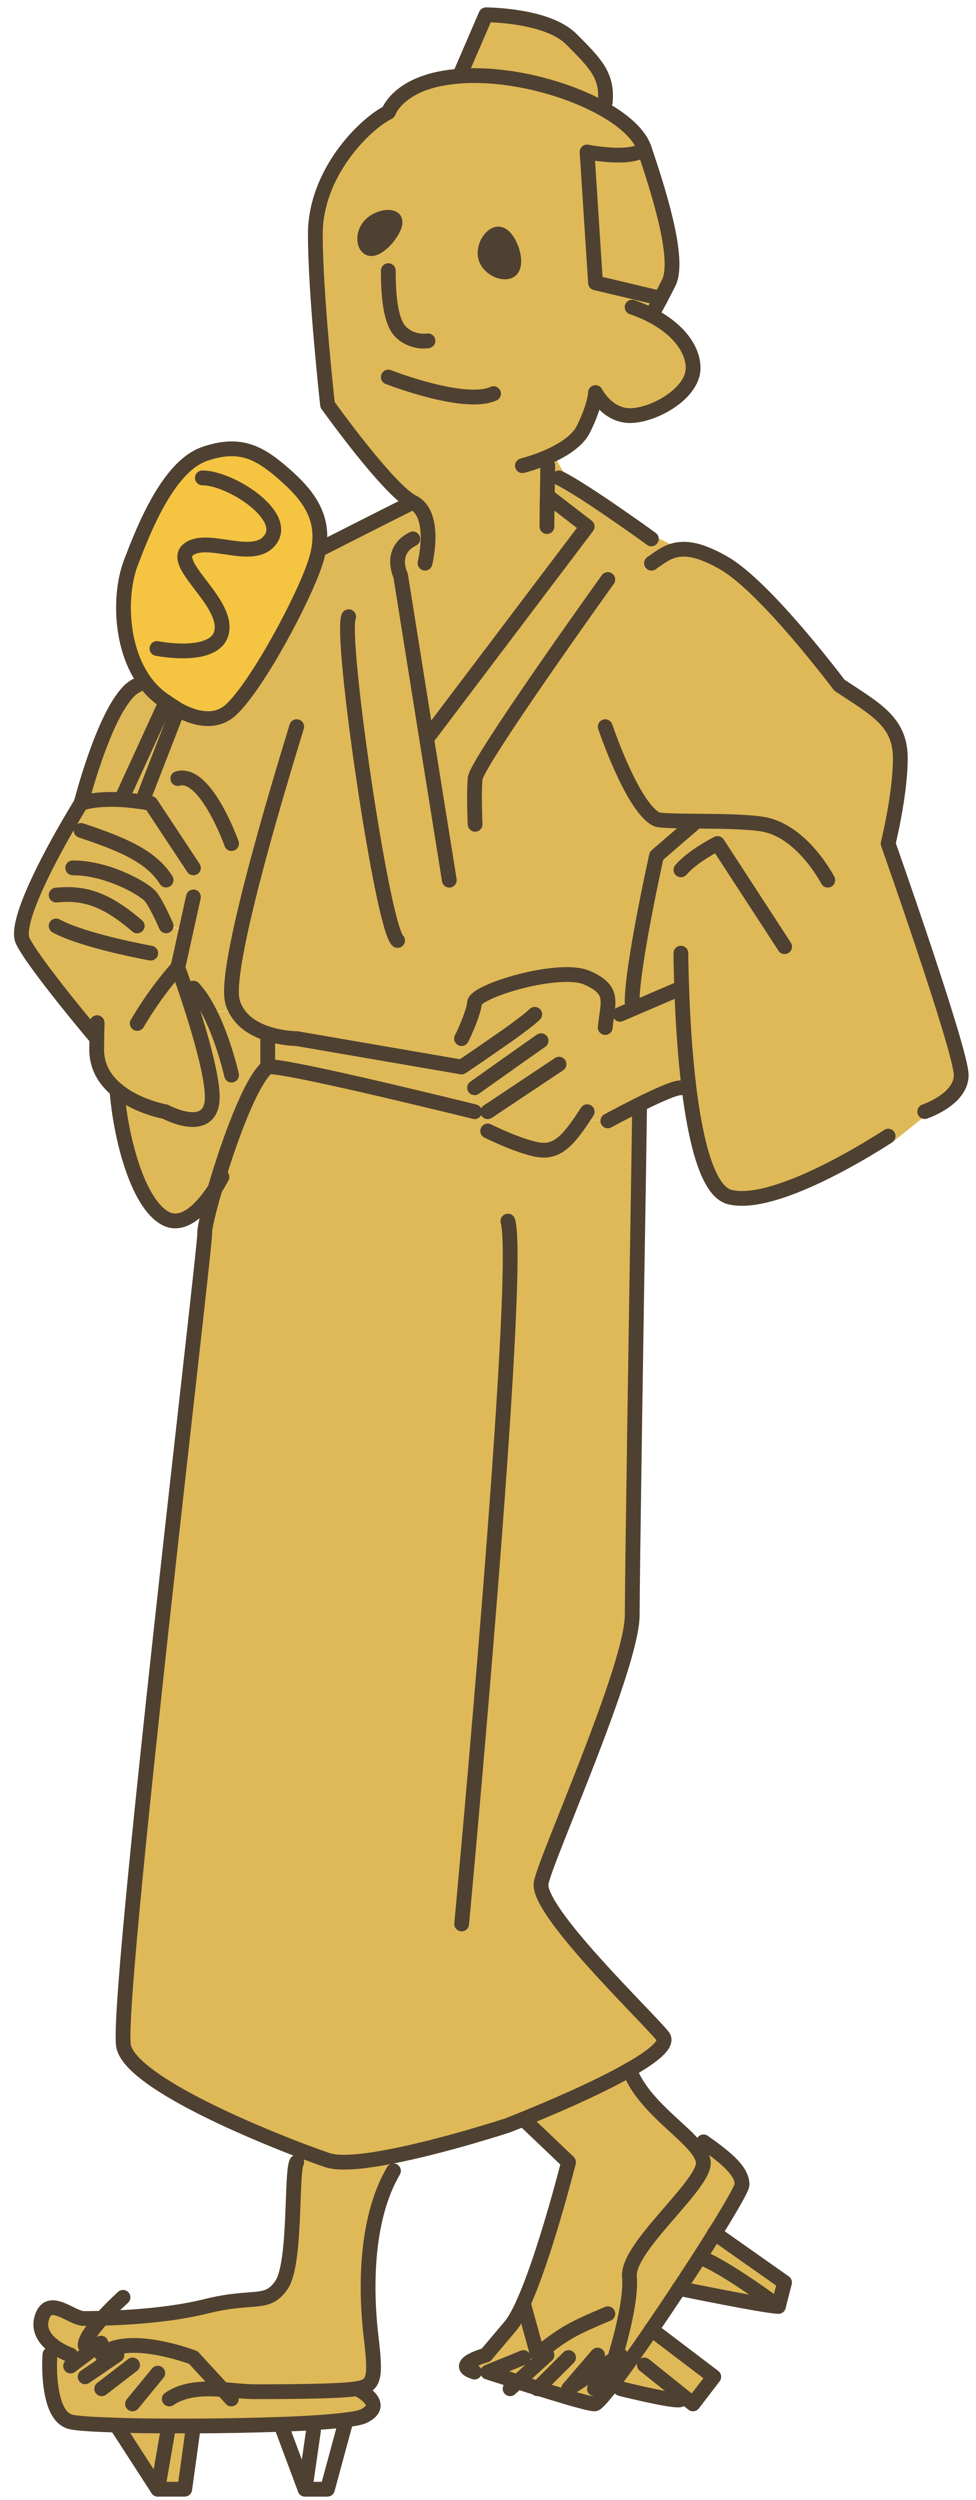 <svg width="66" height="169" viewBox="0 0 66 169" fill="none" xmlns="http://www.w3.org/2000/svg">
<path d="M6.559 69.158C6.559 69.261 6.559 69.722 6.536 70.872C6.512 72.125 7.115 73.03 7.9 73.68C9.265 74.823 11.177 75.156 11.177 75.156C11.177 75.156 13.898 76.632 14.311 74.664C14.604 73.26 13.319 69.19 12.565 66.937C12.248 66.016 12.018 65.406 12.018 65.406L12.573 62.898L11.232 62.605C11.232 62.605 10.606 61.161 10.193 60.637C10.161 60.605 10.137 60.574 10.09 60.526L11.232 59.511C10.209 57.868 8.13 57.035 5.48 56.155L4.703 55.623C3.386 57.884 0.934 62.414 1.545 63.636C2.362 65.278 6.543 70.221 6.543 70.221C6.543 70.221 6.559 69.301 6.567 69.166L6.559 69.158Z" fill="#DFB957"/>
<path d="M3.584 158.574L3.361 160.352C3.409 161.597 3.663 163.454 4.782 163.731C5.17 163.834 6.329 163.906 7.908 163.953C8.931 163.993 10.129 164.009 11.414 164.009C11.962 164.009 12.517 164.009 13.08 164.009C15.088 164.009 17.182 163.961 19.031 163.898C20.816 163.834 22.371 163.731 23.41 163.596C23.989 163.525 24.41 163.438 24.616 163.335C26.258 162.51 24.14 161.486 24.14 161.486C22.974 161.692 18.848 161.692 17.206 161.692C16.579 161.692 15.833 161.597 15.064 161.542L13.08 159.384C13.08 159.384 8.661 157.686 6.884 159.177L6.495 158.662L6.075 158.979L5.765 158.566C5.742 158.154 6.313 157.408 6.916 156.726C6.329 156.742 5.884 156.742 5.67 156.742C4.845 156.742 3.266 155.099 2.822 156.742C2.6 157.543 3.068 158.162 3.592 158.566L3.584 158.574Z" fill="#DFB957"/>
<path d="M46.046 37.139L42.801 35.536C41.532 34.639 39.794 33.441 38.525 32.696C38.525 32.696 38.12 31.974 37.811 31.395L37.049 31.474L37.017 33.537H37.049L39.715 35.592L28.957 49.817L28.846 49.833L27.1 38.892C27.1 38.892 26.275 37.242 27.925 36.417L28.957 36.441C28.973 35.488 28.79 34.378 27.925 33.949C26.275 34.766 21.657 37.115 21.657 37.115H21.578C21.531 37.416 21.443 37.734 21.332 38.067C20.515 40.542 17.421 46.31 15.668 47.952C14.517 49.047 12.962 48.468 12.034 47.952C11.669 47.746 11.407 47.556 11.304 47.476L11.248 47.429L8.368 53.712L8.345 54.062C7.432 54.006 6.345 54.022 5.488 54.3C5.488 54.3 5.171 54.815 4.711 55.601L5.488 56.132C8.146 57.021 10.217 57.846 11.24 59.488L10.098 60.504C10.146 60.551 10.169 60.583 10.201 60.615C10.614 61.139 11.24 62.582 11.24 62.582L12.581 62.876L12.026 65.383C12.026 65.383 12.256 65.994 12.573 66.914L13.081 66.779C13.494 67.224 13.867 67.811 14.184 68.445L15.985 68.295C17.04 70.183 20.071 70.183 20.071 70.183L31.218 72.103C31.218 72.103 32.241 71.421 33.376 70.627L31.345 69.913C31.575 69.421 32.043 68.342 32.09 67.755C32.146 66.97 37.803 65.24 39.707 66.073C41.23 66.74 41.214 67.39 41.048 68.501L41.928 68.541L46.046 66.779H46.102C46.157 68.541 46.292 71.056 46.586 73.476C47.038 77.109 47.847 80.521 49.347 80.902C52.552 81.703 59.629 77.062 60.041 76.8L60.367 77.204L63.58 74.634C64.262 74.221 65 73.563 65 72.658C65 71.016 60.057 57.005 60.057 57.005C60.057 57.005 60.882 53.705 60.882 51.237C60.882 48.77 59.232 47.937 56.757 46.294C56.757 46.294 51.814 39.701 48.966 38.051C47.649 37.289 46.744 37.051 46.046 37.115V37.139Z" fill="#DFB957"/>
<path d="M6.488 158.66L6.877 159.176C8.654 157.684 13.073 159.382 13.073 159.382L15.057 161.54C15.826 161.596 16.572 161.691 17.199 161.691C18.841 161.691 22.967 161.691 24.133 161.484C25.299 161.286 25.442 160.866 25.093 157.978C24.744 155.09 24.617 150.147 26.608 146.759L26.45 145.775C24.617 146.132 22.975 146.307 22.142 146.029C21.737 145.894 21.126 145.672 20.364 145.387L20.063 146.172C19.674 146.854 20.031 153.035 19.032 154.479C18.032 155.923 17.199 155.098 13.906 155.923C11.463 156.526 8.583 156.684 6.909 156.724C6.306 157.406 5.734 158.144 5.758 158.565L6.068 158.977L6.488 158.66Z" fill="#DFB957"/>
<path d="M8.725 46.716L8.693 46.755C6.956 48.517 5.48 54.316 5.48 54.316C6.337 54.046 7.424 54.031 8.336 54.078L8.36 53.729L11.24 47.446C10.51 46.985 9.939 46.359 9.511 45.645L8.725 46.716Z" fill="#DFB957"/>
<path d="M7.908 163.953V164.017L10.677 168.285L11.415 164.017C10.13 164.017 8.94 163.985 7.908 163.953Z" fill="#DFB957"/>
<path d="M43.182 78.989C43.222 76.355 43.246 74.665 43.246 74.665C42.333 75.126 41.484 75.57 41.199 75.728H39.326C38.43 77.046 37.708 77.847 36.589 77.752C35.328 77.633 32.971 76.458 32.971 76.458V75.157H32.083C32.083 75.157 31.932 75.118 31.678 75.054C29.433 74.507 18.762 71.896 18.095 72.134C16.945 73.055 15.406 77.347 14.533 80.37C14.081 81.885 13.811 83.067 13.835 83.361C13.898 84.234 7.758 135.605 8.353 138.35C8.86 140.651 16.461 143.912 20.364 145.395C21.126 145.681 21.737 145.903 22.142 146.038C22.975 146.316 24.617 146.141 26.45 145.784C30.052 145.086 34.336 143.682 34.336 143.682C34.336 143.682 34.733 143.523 35.383 143.261C37.041 142.587 40.318 141.206 42.563 139.921C44.158 139.017 45.229 138.16 44.809 137.652C43.571 136.152 36.208 129.107 36.589 127.275C36.978 125.442 42.746 112.668 42.746 109.17C42.746 106.48 43.039 87.645 43.182 78.997V78.989Z" fill="#DFB957"/>
<path d="M8.844 38.075C8.305 39.503 8.154 41.756 8.717 43.779L10.606 43.843C10.606 43.843 14.731 44.668 15.001 42.605C15.263 40.55 11.431 38.075 12.772 37.123C14.112 36.171 17.199 38.075 18.309 36.432C19.42 34.782 15.54 32.307 13.676 32.307L12.795 31.268C10.931 32.727 9.63 35.988 8.836 38.075H8.844Z" fill="#F5C441"/>
<path d="M14.175 68.469C13.858 67.834 13.493 67.247 13.072 66.803L12.565 66.938C13.326 69.191 14.611 73.261 14.31 74.665C13.897 76.633 11.176 75.157 11.176 75.157C11.176 75.157 9.264 74.824 7.899 73.681C8.13 76.807 9.272 81.345 11.176 82.369C12.501 83.083 13.85 81.425 14.532 80.362C15.405 77.347 16.944 73.047 18.094 72.126C18.761 71.888 29.432 74.499 31.677 75.046L32.082 73.531L35.358 71.206L34.438 69.897C34.089 70.143 33.724 70.397 33.367 70.643C32.233 71.436 31.209 72.118 31.209 72.118L20.062 70.198C20.062 70.198 17.031 70.198 15.976 68.31L14.175 68.461V68.469Z" fill="#DFB957"/>
<path d="M9.503 45.644C9.931 46.358 10.503 46.985 11.233 47.445L11.288 47.493L12.018 47.969C12.938 48.477 14.493 49.056 15.652 47.969C17.405 46.326 20.499 40.551 21.317 38.083C21.428 37.75 21.515 37.433 21.562 37.123C21.904 35.171 21.078 33.743 19.508 32.315C17.691 30.673 16.382 29.84 13.906 30.673C13.525 30.8 13.153 31.006 12.803 31.276L13.684 32.315C15.549 32.315 19.428 34.791 18.317 36.441C17.207 38.083 14.12 36.179 12.78 37.131C11.439 38.083 15.271 40.559 15.009 42.613C14.739 44.676 10.614 43.851 10.614 43.851L8.726 43.788C8.9 44.454 9.17 45.081 9.519 45.652L9.503 45.644Z" fill="#F5C441"/>
<path d="M11.407 164.016L10.669 168.284H12.494L13.073 164.016C12.51 164.016 11.955 164.016 11.407 164.016Z" fill="#DFB957"/>
<path d="M37.468 30.68C38.278 30.276 39.103 29.72 39.452 29.006C40.269 27.364 40.269 26.531 40.269 26.531C40.269 26.531 41.094 28.181 42.745 28.086C44.395 27.991 46.87 26.531 46.87 24.881C46.87 23.54 45.783 22.199 44.054 21.31C44.054 21.31 44.244 21.001 44.688 20.16L40.277 19.113L39.706 10.267C39.706 10.267 42.745 10.869 43.57 10.044C43.26 9.116 42.253 8.196 40.864 7.394C38.54 6.069 35.12 5.102 32.034 5.102C31.693 5.102 31.375 5.117 31.082 5.141C26.98 5.427 26.266 7.577 26.266 7.577C24.624 8.402 21.323 11.703 21.323 15.82C21.323 19.938 22.148 27.356 22.148 27.356C22.148 27.356 26.266 33.124 27.916 33.949C28.781 34.377 28.963 35.488 28.948 36.44L27.916 36.416C26.266 37.234 27.091 38.892 27.091 38.892L28.837 49.833L28.948 49.817L39.706 35.591L37.04 33.536H37.008L37.04 31.474L37.802 31.394C37.611 31.029 37.453 30.712 37.468 30.68ZM25.036 16.796C24.624 16.717 24.481 15.884 24.965 15.296C25.441 14.709 26.433 14.527 26.663 14.828C26.869 15.09 26.464 15.685 26.377 15.82C26.084 16.264 25.449 16.875 25.044 16.796H25.036ZM32.859 17.478C32.613 16.741 33.192 15.844 33.684 15.828C34.112 15.828 34.438 16.503 34.501 16.653C34.739 17.145 34.898 18.026 34.501 18.296C34.089 18.581 33.097 18.208 32.859 17.478Z" fill="#DFB957"/>
<path d="M24.965 15.297C24.489 15.876 24.624 16.717 25.037 16.796C25.441 16.875 26.076 16.265 26.369 15.82C26.457 15.685 26.861 15.09 26.655 14.829C26.425 14.527 25.441 14.702 24.957 15.297H24.965Z" fill="#4F4131"/>
<path d="M31.083 5.11V5.149C31.377 5.126 31.694 5.11 32.035 5.11C35.13 5.11 38.541 6.078 40.866 7.403L40.929 6.911C41.096 5.11 40.271 4.285 38.628 2.642C36.986 1 32.86 1 32.86 1L31.083 5.118V5.11Z" fill="#DFB957"/>
<path d="M39.326 75.72H41.198C41.476 75.569 42.325 75.125 43.245 74.665C44.38 74.094 45.625 73.53 46.038 73.546L46.577 73.507C46.284 71.087 46.149 68.572 46.093 66.81H46.038L41.92 68.572L41.039 68.532C41.198 67.421 41.214 66.771 39.699 66.104C37.794 65.271 32.138 67.001 32.082 67.786C32.034 68.365 31.566 69.444 31.336 69.944L33.367 70.658C33.724 70.412 34.089 70.158 34.438 69.912L35.359 71.222L32.082 73.546L31.677 75.061C31.939 75.125 32.082 75.165 32.082 75.165H32.971V76.466C32.971 76.466 35.327 77.64 36.589 77.759C37.707 77.854 38.429 77.061 39.326 75.728V75.72Z" fill="#DFB957"/>
<path d="M38.446 161.494L41.572 159.463C41.897 158.4 42.707 155.528 42.572 153.925C42.389 151.91 47.697 147.689 47.57 146.182C47.522 145.69 47.094 145.158 46.491 144.555C45.237 143.325 43.262 141.826 42.58 139.922C40.334 141.207 37.058 142.596 35.4 143.262L38.454 146.174C38.454 146.174 36.875 152.441 35.4 155.71C35.09 156.392 34.789 156.948 34.503 157.281L32.869 159.217C32.869 159.217 30.496 159.868 32.099 160.367L33.94 160.685C34.241 160.78 34.614 160.899 35.011 161.026C35.431 161.169 35.907 161.311 36.375 161.462C37.026 161.661 37.692 161.867 38.279 162.041L38.446 161.494Z" fill="#DFB957"/>
<path d="M33.685 15.82C33.193 15.836 32.614 16.733 32.86 17.471C33.106 18.201 34.09 18.573 34.502 18.288C34.899 18.018 34.74 17.137 34.502 16.645C34.439 16.487 34.114 15.812 33.685 15.82Z" fill="#4F4131"/>
<path d="M41.444 159.867C41.46 159.819 41.5 159.677 41.572 159.462L38.446 161.493L38.279 162.041C39.223 162.319 39.977 162.517 40.207 162.517C40.342 162.517 40.73 162.081 41.294 161.359C42.008 160.438 43 159.05 44.063 157.495C44.674 156.598 45.308 155.654 45.927 154.718C46.8 153.401 47.641 152.1 48.331 150.981C48.577 150.6 48.799 150.235 48.998 149.902C49.719 148.704 50.18 147.871 50.18 147.689C50.18 146.919 49.466 146.157 47.942 145.062L46.498 144.555C47.093 145.15 47.53 145.681 47.577 146.181C47.712 147.696 42.397 151.917 42.579 153.925C42.722 155.535 41.905 158.399 41.579 159.462L41.952 159.216L41.453 159.867H41.444Z" fill="#DFB957"/>
<path d="M39.707 10.275L40.279 19.121L44.69 20.168C44.84 19.891 45.015 19.542 45.229 19.121C46.046 17.479 44.404 12.528 43.579 10.053C42.754 10.878 39.715 10.275 39.715 10.275H39.707Z" fill="#DFB957"/>
<path d="M42.444 161.598C43.531 161.86 46.046 162.439 46.046 162.185L46.205 161.987L46.863 162.511L48.268 160.678L44.055 157.48C42.992 159.035 42 160.424 41.286 161.344L41.444 161.463L42.444 161.59V161.598Z" fill="#DFB957"/>
<path d="M52.64 155.923L53.053 154.305L48.324 150.973C47.634 152.091 46.793 153.392 45.92 154.71C45.92 154.71 51.815 155.923 52.64 155.923Z" fill="#DFB957"/>
<path d="M28.742 38.074C28.742 38.074 28.924 37.329 28.948 36.448C28.964 35.496 28.782 34.385 27.917 33.957C26.267 33.132 22.149 27.364 22.149 27.364C22.149 27.364 21.324 19.946 21.324 15.828C21.324 11.71 24.624 8.41 26.267 7.585C26.267 7.585 26.981 5.435 31.082 5.149C31.376 5.125 31.693 5.109 32.034 5.109C35.129 5.109 38.54 6.077 40.865 7.402C42.261 8.196 43.261 9.124 43.57 10.052C44.395 12.527 46.046 17.478 45.22 19.12C45.006 19.541 44.832 19.89 44.681 20.168C44.237 21.009 44.046 21.318 44.046 21.318" stroke="#4F4131" stroke-linecap="round" stroke-linejoin="round"/>
<path d="M42.745 20.764C43.213 20.922 43.649 21.105 44.054 21.319C45.791 22.216 46.87 23.549 46.87 24.889C46.87 26.532 44.395 27.999 42.745 28.095C41.102 28.19 40.269 26.54 40.269 26.54C40.269 26.54 40.269 27.365 39.452 29.015C39.095 29.729 38.278 30.284 37.468 30.689C36.398 31.221 35.326 31.482 35.326 31.482" stroke="#4F4131" stroke-linecap="round" stroke-linejoin="round"/>
<path d="M37.041 31.482L37.009 33.545L36.993 34.259L36.986 35.6" stroke="#4F4131" stroke-linecap="round" stroke-linejoin="round"/>
<path d="M37.041 33.543L39.707 35.598L28.949 49.823" stroke="#4F4131" stroke-linecap="round" stroke-linejoin="round"/>
<path d="M27.916 36.434C26.266 37.251 27.091 38.909 27.091 38.909L28.837 49.85L30.384 59.505" stroke="#4F4131" stroke-linecap="round" stroke-linejoin="round"/>
<path d="M23.578 41.693C22.975 43.018 25.855 62.71 26.887 63.583" stroke="#4F4131" stroke-linecap="round" stroke-linejoin="round"/>
<path d="M41.102 39.178C41.102 39.178 32.233 51.539 32.129 52.633C32.034 53.736 32.129 55.728 32.129 55.728" stroke="#4F4131" stroke-linecap="round" stroke-linejoin="round"/>
<path d="M37.803 32.307C38.017 32.41 38.263 32.545 38.517 32.695C39.786 33.441 41.524 34.647 42.793 35.536C43.317 35.901 43.753 36.218 44.047 36.432" stroke="#4F4131" stroke-linecap="round" stroke-linejoin="round"/>
<path d="M44.055 38.075C44.689 37.631 45.237 37.186 46.046 37.139C46.744 37.083 47.649 37.313 48.966 38.075C51.814 39.717 56.757 46.318 56.757 46.318C59.232 47.961 60.882 48.794 60.882 51.261C60.882 53.728 60.057 57.029 60.057 57.029C60.057 57.029 65 71.04 65 72.682C65 73.587 64.254 74.245 63.58 74.65C63.032 74.983 62.533 75.15 62.533 75.15" stroke="#4F4131" stroke-linecap="round" stroke-linejoin="round"/>
<path d="M60.057 76.808L60.041 76.824C59.628 77.086 52.543 81.727 49.346 80.926C47.846 80.553 47.037 77.134 46.585 73.5C46.291 71.08 46.157 68.565 46.101 66.804C46.045 65.384 46.045 64.439 46.045 64.439" stroke="#4F4131" stroke-linecap="round" stroke-linejoin="round"/>
<path d="M46.047 58.804C46.872 57.852 48.522 57.027 48.522 57.027L53.06 64.001" stroke="#4F4131" stroke-linecap="round" stroke-linejoin="round"/>
<path d="M40.928 49.127C40.928 49.127 42.745 54.554 44.395 55.387C44.863 55.617 49.719 55.387 51.623 55.728C54.281 56.204 55.978 59.504 55.978 59.504" stroke="#4F4131" stroke-linecap="round" stroke-linejoin="round"/>
<path d="M42.745 67.74C42.745 65.265 44.395 57.855 44.395 57.855L46.87 55.721" stroke="#4F4131" stroke-linecap="round" stroke-linejoin="round"/>
<path d="M46.046 66.803L41.928 68.572" stroke="#4F4131" stroke-linecap="round" stroke-linejoin="round"/>
<path d="M46.046 73.539C45.633 73.523 44.388 74.095 43.253 74.658C42.341 75.118 41.492 75.562 41.206 75.721C41.143 75.761 41.103 75.777 41.103 75.777" stroke="#4F4131" stroke-linecap="round" stroke-linejoin="round"/>
<path d="M40.928 69.468C40.959 69.119 41.007 68.81 41.047 68.532C41.205 67.421 41.221 66.771 39.706 66.104C37.802 65.271 32.145 67.001 32.089 67.786C32.042 68.365 31.574 69.444 31.344 69.944C31.264 70.111 31.209 70.214 31.209 70.214" stroke="#4F4131" stroke-linecap="round" stroke-linejoin="round"/>
<path d="M36.59 70.357L35.368 71.214L32.091 73.539" stroke="#4F4131" stroke-linecap="round" stroke-linejoin="round"/>
<path d="M37.802 71.945L32.978 75.159" stroke="#4F4131" stroke-linecap="round" stroke-linejoin="round"/>
<path d="M39.707 75.158C39.58 75.356 39.453 75.539 39.334 75.722C38.438 77.046 37.716 77.848 36.597 77.753C35.336 77.634 32.979 76.459 32.979 76.459" stroke="#4F4131" stroke-linecap="round" stroke-linejoin="round"/>
<path d="M20.063 49.127C19.675 50.436 15.057 65.161 15.716 67.684C15.771 67.922 15.866 68.136 15.977 68.327C17.033 70.215 20.063 70.215 20.063 70.215L31.21 72.135C31.21 72.135 32.234 71.453 33.368 70.659C33.725 70.413 34.09 70.159 34.44 69.914C35.201 69.366 35.876 68.858 36.161 68.573" stroke="#4F4131" stroke-linecap="round" stroke-linejoin="round"/>
<path d="M18.104 70.215V72.135C18.77 71.897 29.441 74.507 31.686 75.055C31.948 75.118 32.091 75.158 32.091 75.158" stroke="#4F4131" stroke-linecap="round" stroke-linejoin="round"/>
<path d="M11.233 47.446C10.503 46.986 9.932 46.359 9.503 45.645C9.154 45.066 8.892 44.439 8.71 43.78C8.139 41.757 8.297 39.512 8.837 38.076C9.63 35.989 10.931 32.728 12.796 31.269C13.145 30.999 13.51 30.793 13.899 30.666C16.374 29.84 17.683 30.666 19.5 32.308C21.071 33.736 21.896 35.164 21.555 37.116C21.507 37.425 21.42 37.743 21.309 38.076C20.491 40.551 17.397 46.319 15.644 47.961C14.493 49.056 12.938 48.477 12.01 47.961C11.645 47.755 11.383 47.565 11.28 47.485" stroke="#4F4131" stroke-linecap="round" stroke-linejoin="round"/>
<path d="M9.789 53.729L12.026 47.969L11.289 47.493L11.233 47.445L8.353 53.729" stroke="#4F4131" stroke-linecap="round" stroke-linejoin="round"/>
<path d="M6.559 69.159C6.559 69.262 6.559 69.722 6.536 70.873C6.512 72.126 7.115 73.031 7.9 73.681C9.265 74.824 11.177 75.157 11.177 75.157C11.177 75.157 13.898 76.633 14.311 74.665C14.604 73.261 13.319 69.191 12.565 66.938C12.248 66.017 12.018 65.406 12.018 65.406" stroke="#4F4131" stroke-linecap="round" stroke-linejoin="round"/>
<path d="M13.08 58.672L10.192 54.309C10.192 54.309 9.375 54.15 8.336 54.071C7.423 54.015 6.336 54.031 5.479 54.309C5.479 54.309 5.162 54.824 4.702 55.61C3.385 57.871 0.933 62.401 1.544 63.623C2.361 65.265 6.543 70.208 6.543 70.208C6.543 70.208 6.558 69.288 6.566 69.153V69.137" stroke="#4F4131" stroke-linecap="round" stroke-linejoin="round"/>
<path d="M5.481 56.141C8.139 57.029 10.21 57.854 11.233 59.497" stroke="#4F4131" stroke-linecap="round" stroke-linejoin="round"/>
<path d="M4.918 58.672C7.163 58.672 9.464 59.933 10.091 60.513C10.139 60.56 10.162 60.592 10.194 60.624C10.607 61.147 11.233 62.591 11.233 62.591" stroke="#4F4131" stroke-linecap="round" stroke-linejoin="round"/>
<path d="M3.797 60.512C5.661 60.329 7.129 60.75 9.279 62.598" stroke="#4F4131" stroke-linecap="round" stroke-linejoin="round"/>
<path d="M3.798 62.598C5.662 63.621 10.192 64.438 10.192 64.438" stroke="#4F4131" stroke-linecap="round" stroke-linejoin="round"/>
<path d="M9.28 69.191C10.605 66.922 12.025 65.407 12.025 65.407L12.58 62.9L13.08 60.639" stroke="#4F4131" stroke-linecap="round" stroke-linejoin="round"/>
<path d="M12.024 52.634C13.905 52.087 15.658 57.029 15.658 57.029" stroke="#4F4131" stroke-linecap="round" stroke-linejoin="round"/>
<path d="M27.918 33.957C26.268 34.774 21.65 37.123 21.65 37.123" stroke="#4F4131" stroke-linecap="round" stroke-linejoin="round"/>
<path d="M8.693 46.756C6.956 48.517 5.48 54.317 5.48 54.317" stroke="#4F4131" stroke-linecap="round" stroke-linejoin="round"/>
<path d="M9.279 46.326C9.097 46.398 8.915 46.54 8.724 46.715" stroke="#4F4131" stroke-linecap="round" stroke-linejoin="round"/>
<path d="M13.08 66.803C13.492 67.247 13.865 67.834 14.182 68.469C15.143 70.365 15.658 72.682 15.658 72.682" stroke="#4F4131" stroke-linecap="round" stroke-linejoin="round"/>
<path d="M7.908 73.682C8.138 76.808 9.281 81.346 11.185 82.369C12.51 83.083 13.858 81.425 14.541 80.362C14.834 79.91 15.009 79.569 15.009 79.569" stroke="#4F4131" stroke-linecap="round" stroke-linejoin="round"/>
<path d="M18.103 72.135C16.953 73.055 15.414 77.347 14.541 80.37C14.089 81.885 13.819 83.068 13.843 83.361C13.906 84.234 7.765 135.605 8.36 138.35C8.868 140.651 16.469 143.912 20.372 145.396C21.134 145.681 21.745 145.903 22.149 146.038C22.983 146.316 24.625 146.142 26.457 145.784C30.059 145.086 34.344 143.682 34.344 143.682C34.344 143.682 34.74 143.523 35.391 143.262C37.049 142.587 40.326 141.207 42.571 139.921C44.166 139.017 45.237 138.16 44.816 137.652C43.579 136.153 36.216 129.108 36.597 127.275C36.986 125.442 42.754 112.669 42.754 109.17C42.754 106.48 43.047 87.645 43.19 78.998C43.23 76.364 43.253 74.674 43.253 74.674" stroke="#4F4131" stroke-linecap="round" stroke-linejoin="round"/>
<path d="M34.345 82.553C35.337 85.869 31.219 130.068 31.219 130.068" stroke="#4F4131" stroke-linecap="round" stroke-linejoin="round"/>
<path d="M35.391 155.717C35.081 156.399 34.78 156.947 34.494 157.28L32.86 159.216C32.86 159.216 30.488 159.866 32.09 160.366" stroke="#4F4131" stroke-linecap="round" stroke-linejoin="round"/>
<path d="M35.392 143.262L38.446 146.173C38.446 146.173 36.867 152.441 35.392 155.71" stroke="#4F4131" stroke-linecap="round" stroke-linejoin="round"/>
<path d="M36.986 159.215L35.003 161.024L34.495 161.492" stroke="#4F4131" stroke-linecap="round" stroke-linejoin="round"/>
<path d="M38.446 159.383L36.368 161.461L36.344 161.493" stroke="#4F4131" stroke-linecap="round" stroke-linejoin="round"/>
<path d="M41.435 159.883L40.198 161.493" stroke="#4F4131" stroke-linecap="round" stroke-linejoin="round"/>
<path d="M40.406 159.215L38.447 161.492L41.572 159.461L41.945 159.215L41.446 159.865" stroke="#4F4131" stroke-linecap="round" stroke-linejoin="round"/>
<path d="M46.483 144.547C47.078 145.142 47.514 145.673 47.562 146.173C47.697 147.689 42.381 151.909 42.564 153.917C42.706 155.527 41.889 158.391 41.564 159.455C41.501 159.669 41.453 159.819 41.437 159.859V159.875" stroke="#4F4131" stroke-linecap="round" stroke-linejoin="round"/>
<path d="M42.571 139.912C43.253 141.816 45.229 143.316 46.482 144.545" stroke="#4F4131" stroke-linecap="round" stroke-linejoin="round"/>
<path d="M26.608 146.76C24.617 150.155 24.752 155.098 25.093 157.978C25.442 160.866 25.299 161.287 24.133 161.485C22.967 161.691 18.841 161.691 17.199 161.691C16.572 161.691 15.826 161.596 15.057 161.54C13.803 161.453 12.478 161.477 11.447 162.183" stroke="#4F4131" stroke-linecap="round" stroke-linejoin="round"/>
<path d="M10.668 160.438L8.962 162.516" stroke="#4F4131" stroke-linecap="round" stroke-linejoin="round"/>
<path d="M8.964 159.883L6.877 161.493" stroke="#4F4131" stroke-linecap="round" stroke-linejoin="round"/>
<path d="M7.907 159.215L5.757 160.683" stroke="#4F4131" stroke-linecap="round" stroke-linejoin="round"/>
<path d="M6.828 158.408L6.487 158.662L6.066 158.979L4.773 159.955" stroke="#4F4131" stroke-linecap="round" stroke-linejoin="round"/>
<path d="M3.583 158.574C4.147 159.003 4.781 159.217 4.781 159.217" stroke="#4F4131" stroke-linecap="round" stroke-linejoin="round"/>
<path d="M20.064 146.174C19.675 146.856 20.032 153.037 19.032 154.481C18.032 155.924 17.199 155.099 13.907 155.925C11.463 156.527 8.583 156.686 6.909 156.726C6.322 156.742 5.878 156.742 5.664 156.742C4.838 156.742 3.26 155.099 2.815 156.742C2.593 157.543 3.061 158.162 3.585 158.566" stroke="#4F4131" stroke-linecap="round" stroke-linejoin="round"/>
<path d="M3.377 159.176C3.377 159.176 3.338 159.676 3.361 160.35C3.409 161.596 3.663 163.452 4.782 163.73C5.17 163.833 6.329 163.904 7.908 163.952C8.931 163.992 10.129 164.007 11.414 164.007C11.962 164.007 12.517 164.007 13.08 164.007C15.088 164.007 17.182 163.96 19.031 163.896C20.816 163.833 22.371 163.73 23.41 163.595C23.989 163.523 24.41 163.436 24.616 163.333C26.258 162.508 24.14 161.485 24.14 161.485" stroke="#4F4131" stroke-linecap="round" stroke-linejoin="round"/>
<path d="M35.391 159.383L32.979 160.367C32.979 160.367 33.352 160.494 33.939 160.676C34.241 160.78 34.614 160.899 35.01 161.025C35.431 161.168 35.907 161.311 36.375 161.462C37.025 161.66 37.692 161.866 38.279 162.041C39.223 162.319 39.977 162.517 40.207 162.517C40.342 162.517 40.73 162.081 41.294 161.359C42.008 160.438 43 159.05 44.063 157.495C44.674 156.598 45.308 155.654 45.927 154.718C46.8 153.401 47.641 152.1 48.331 150.981C48.577 150.6 48.799 150.235 48.998 149.902C49.719 148.704 50.18 147.871 50.18 147.689C50.18 146.919 49.466 146.157 47.942 145.063C47.823 144.983 47.696 144.896 47.577 144.801" stroke="#4F4131" stroke-linecap="round" stroke-linejoin="round"/>
<path d="M47.562 152.694C49.34 153.456 52.64 155.923 52.64 155.923L53.053 154.305L48.324 150.973" stroke="#4F4131" stroke-linecap="round" stroke-linejoin="round"/>
<path d="M43.571 159.882L46.205 161.993L46.863 162.516L48.268 160.684L44.055 157.486" stroke="#4F4131" stroke-linecap="round" stroke-linejoin="round"/>
<path d="M52.64 155.925C51.815 155.925 45.92 154.711 45.92 154.711" stroke="#4F4131" stroke-linecap="round" stroke-linejoin="round"/>
<path d="M46.046 162.191C46.046 162.444 43.531 161.857 42.444 161.604C42.142 161.532 41.952 161.477 41.952 161.477" stroke="#4F4131" stroke-linecap="round" stroke-linejoin="round"/>
<path d="M23.411 163.596V163.604L22.142 168.285H20.626L21.198 164.334" stroke="#4F4131" stroke-linecap="round" stroke-linejoin="round"/>
<path d="M19.031 164.016L20.626 168.284" stroke="#4F4131" stroke-linecap="round" stroke-linejoin="round"/>
<path d="M13.08 164.016L12.493 168.284H10.668L11.406 164.016" stroke="#4F4131" stroke-linecap="round" stroke-linejoin="round"/>
<path d="M7.907 164.016L10.668 168.284" stroke="#4F4131" stroke-linecap="round" stroke-linejoin="round"/>
<path d="M13.684 32.307C15.548 32.307 19.428 34.782 18.317 36.432C17.206 38.075 14.12 36.17 12.779 37.123C11.439 38.075 15.271 40.55 15.009 42.605C14.739 44.667 10.614 43.842 10.614 43.842" stroke="#4F4131" stroke-linecap="round" stroke-linejoin="round"/>
<path d="M44.682 20.168L40.27 19.121L39.699 10.275C39.699 10.275 42.738 10.878 43.563 10.053" stroke="#4F4131" stroke-linecap="round" stroke-linejoin="round"/>
<path d="M40.929 6.911C41.096 5.11 40.271 4.285 38.628 2.642C36.986 1 32.86 1 32.86 1L31.083 5.118" stroke="#4F4131" stroke-linecap="round" stroke-linejoin="round"/>
<path d="M26.259 18.297C26.259 19.122 26.259 21.597 27.084 22.422C27.909 23.24 28.94 23.041 28.94 23.041" stroke="#4F4131" stroke-linecap="round" stroke-linejoin="round"/>
<path d="M26.258 25.492C26.258 25.492 31.431 27.515 33.375 26.611" stroke="#4F4131" stroke-linecap="round" stroke-linejoin="round"/>
<path d="M33.685 15.82C33.193 15.836 32.614 16.733 32.86 17.471C33.106 18.201 34.09 18.573 34.502 18.288C34.899 18.018 34.74 17.137 34.502 16.645C34.439 16.487 34.114 15.812 33.685 15.82Z" stroke="#4F4131" stroke-linecap="round" stroke-linejoin="round"/>
<path d="M26.663 14.836C26.433 14.535 25.449 14.71 24.965 15.305C24.489 15.884 24.624 16.725 25.037 16.804C25.441 16.883 26.076 16.272 26.369 15.828C26.457 15.693 26.861 15.098 26.655 14.836H26.663Z" stroke="#4F4131" stroke-linecap="round" stroke-linejoin="round"/>
<path d="M6.877 159.176C8.654 157.684 13.073 159.382 13.073 159.382L15.056 161.54L15.644 162.183" stroke="#4F4131" stroke-linecap="round" stroke-linejoin="round"/>
<path d="M5.758 158.565C5.734 158.153 6.305 157.407 6.908 156.725C7.59 155.971 8.32 155.312 8.32 155.312" stroke="#4F4131" stroke-linecap="round" stroke-linejoin="round"/>
<path d="M35.39 155.709L36.342 159.176C38.175 157.685 38.865 157.367 41.102 156.423" stroke="#4F4131" stroke-linecap="round" stroke-linejoin="round"/>
<path d="M3.584 158.574V158.566" stroke="#4F4131" stroke-linecap="round" stroke-linejoin="round"/>
</svg>
